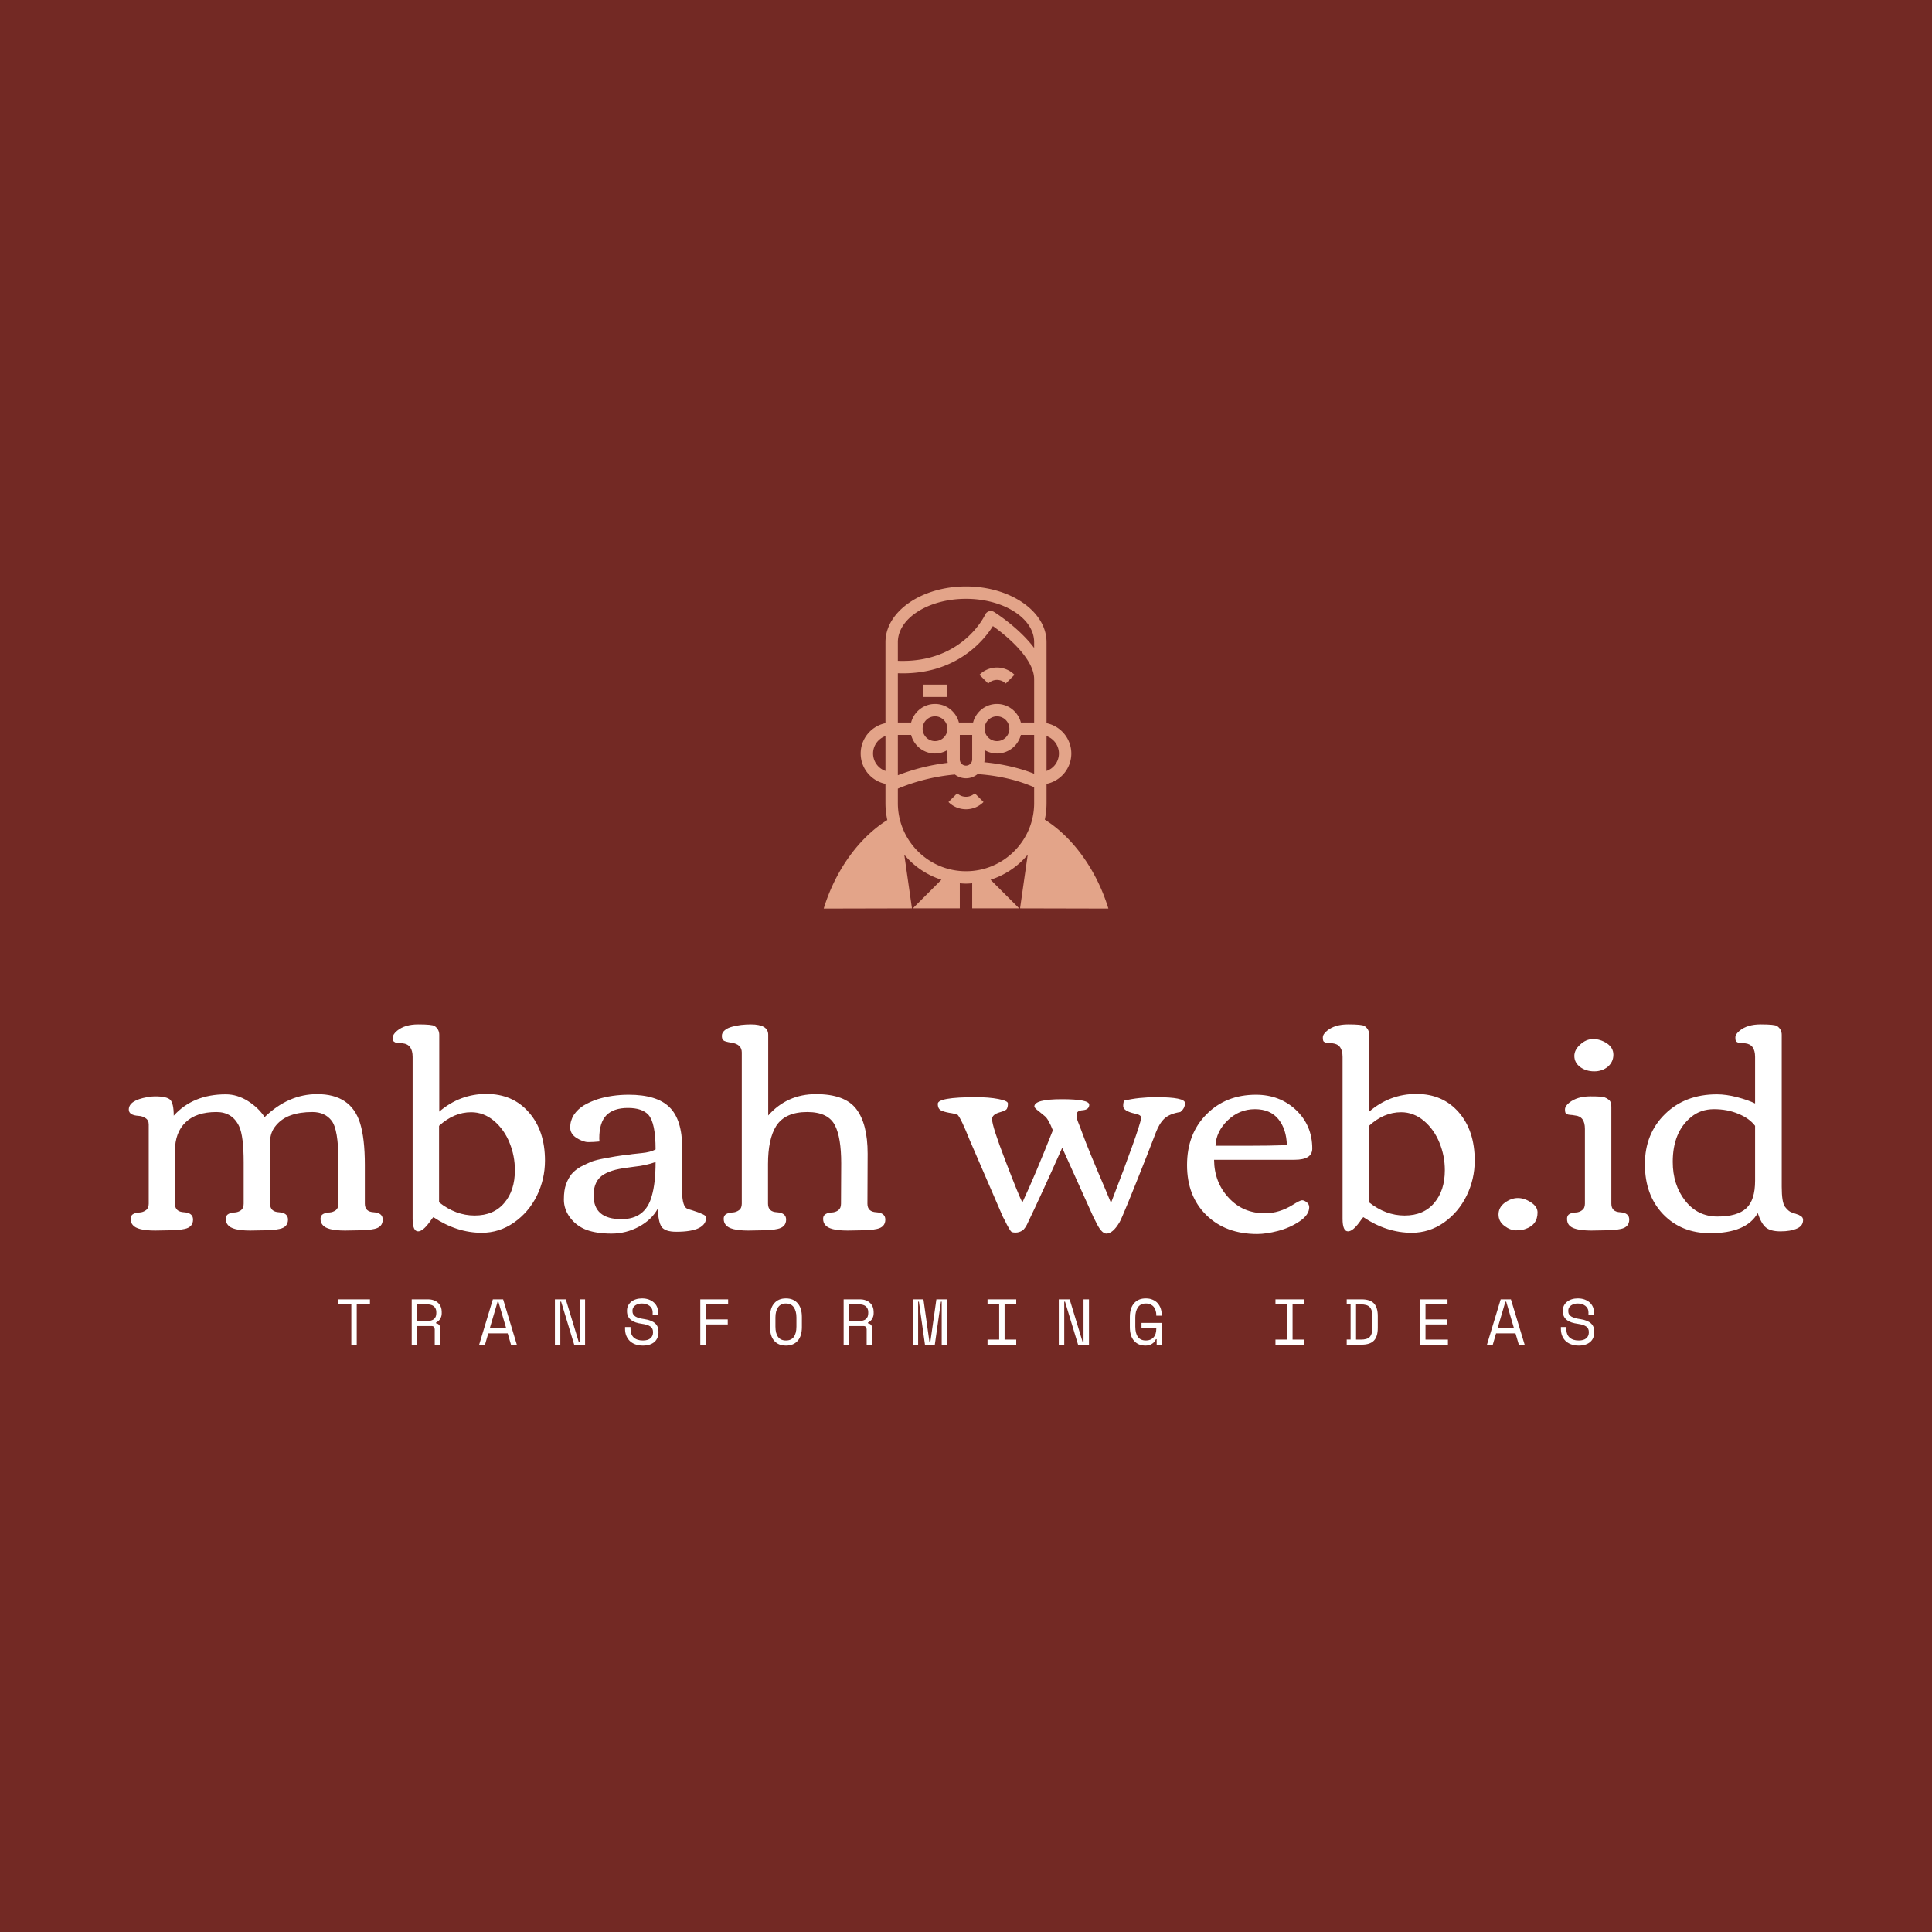 <svg data-v-fde0c5aa="" xmlns="http://www.w3.org/2000/svg" viewBox="0 0 300 300" class="iconAboveSlogan"><!----><defs data-v-fde0c5aa=""><!----></defs><rect data-v-fde0c5aa="" fill="#732924" x="0" y="0" width="300px" height="300px" class="logo-background-square"></rect><defs data-v-fde0c5aa=""><!----></defs><g data-v-fde0c5aa="" id="c88c07fb-7fa4-40ee-8230-7d63db02be1a" fill="#ffffff" transform="matrix(3.157,0,0,3.157,18.485,130.054)"><path d="M2.37 19.32L2.37 19.32L1.78 19.33L1.78 19.33Q0.88 19.33 0.67 19.05L0.67 19.05L0.67 19.05Q0.57 18.93 0.57 18.75L0.57 18.75L0.57 18.75Q0.57 18.58 0.71 18.51L0.71 18.51L0.71 18.51Q0.85 18.44 1.02 18.44L1.02 18.44L1.02 18.44Q1.18 18.43 1.32 18.33L1.32 18.33L1.32 18.33Q1.46 18.23 1.46 18.01L1.46 18.01L1.46 14.11L1.46 14.11Q1.46 13.90 1.30 13.80L1.30 13.80L1.30 13.80Q1.15 13.70 0.97 13.69L0.97 13.69L0.97 13.69Q0.48 13.66 0.48 13.38L0.48 13.38L0.48 13.38Q0.48 12.93 1.38 12.77L1.38 12.77L1.38 12.77Q1.59 12.73 1.76 12.73L1.76 12.73L1.76 12.73Q2.35 12.73 2.52 12.90L2.52 12.90L2.52 12.90Q2.69 13.08 2.69 13.68L2.69 13.68L2.69 13.68Q3.64 12.63 5.25 12.63L5.25 12.63L5.25 12.63Q5.81 12.63 6.34 12.96L6.34 12.96L6.34 12.96Q6.87 13.30 7.16 13.75L7.16 13.75L7.16 13.75Q8.33 12.62 9.75 12.62L9.75 12.62L9.75 12.62Q11.40 12.62 11.85 14.03L11.85 14.03L11.85 14.03Q12.09 14.79 12.09 16.10L12.09 16.10L12.09 18.01L12.09 18.01Q12.09 18.41 12.53 18.43L12.53 18.43L12.53 18.43Q12.97 18.46 12.97 18.79L12.97 18.79L12.97 18.79Q12.97 19.16 12.56 19.25L12.56 19.25L12.56 19.25Q12.25 19.32 11.70 19.32L11.70 19.32L11.12 19.33L11.12 19.33Q10.22 19.33 10.01 19.05L10.01 19.05L10.01 19.05Q9.91 18.93 9.91 18.75L9.91 18.75L9.91 18.75Q9.91 18.58 10.05 18.51L10.05 18.51L10.05 18.51Q10.19 18.44 10.35 18.44L10.35 18.44L10.35 18.44Q10.52 18.43 10.66 18.33L10.66 18.33L10.66 18.33Q10.79 18.23 10.79 18.01L10.79 18.01L10.79 15.91L10.79 15.91Q10.79 14.35 10.45 13.92L10.45 13.92L10.45 13.92Q10.12 13.50 9.51 13.50L9.51 13.50L9.51 13.50Q8.90 13.50 8.45 13.66L8.45 13.66L8.45 13.66Q8.00 13.82 7.72 14.16L7.72 14.16L7.72 14.16Q7.43 14.50 7.43 14.96L7.43 14.96L7.43 18.01L7.43 18.01Q7.43 18.41 7.87 18.43L7.87 18.43L7.87 18.43Q8.31 18.46 8.31 18.79L8.31 18.79L8.31 18.79Q8.31 19.16 7.90 19.25L7.90 19.25L7.90 19.25Q7.59 19.32 7.04 19.32L7.04 19.32L6.45 19.33L6.45 19.33Q5.56 19.33 5.35 19.05L5.35 19.05L5.35 19.05Q5.25 18.93 5.25 18.75L5.25 18.75L5.25 18.75Q5.25 18.58 5.39 18.51L5.39 18.51L5.39 18.51Q5.52 18.44 5.69 18.44L5.69 18.44L5.69 18.44Q5.86 18.43 6.00 18.33L6.00 18.33L6.00 18.33Q6.13 18.23 6.13 18.01L6.13 18.01L6.13 15.98L6.13 15.98Q6.13 14.69 5.91 14.21L5.91 14.21L5.91 14.21Q5.58 13.50 4.79 13.50L4.79 13.50L4.79 13.50Q3.80 13.50 3.28 14L3.28 14L3.28 14Q2.75 14.50 2.75 15.42L2.75 15.42L2.75 18.01L2.75 18.01Q2.75 18.41 3.20 18.43L3.20 18.43L3.20 18.43Q3.64 18.46 3.64 18.79L3.64 18.79L3.64 18.79Q3.64 19.16 3.23 19.25L3.23 19.25L3.23 19.25Q2.91 19.32 2.37 19.32ZM19.47 16.36L19.47 16.36L19.47 16.36Q19.47 15.66 19.21 15.02L19.21 15.02L19.21 15.02Q18.95 14.37 18.45 13.94L18.45 13.94L18.45 13.94Q17.94 13.51 17.32 13.51L17.32 13.51L17.32 13.51Q16.47 13.51 15.74 14.18L15.74 14.18L15.74 17.94L15.74 17.94Q16.56 18.59 17.49 18.59L17.49 18.59L17.49 18.59Q18.43 18.59 18.95 17.97L18.95 17.97L18.95 17.97Q19.47 17.36 19.47 16.36ZM14.71 19.37L14.71 19.37L14.71 19.37Q14.44 19.37 14.44 18.75L14.44 18.75L14.44 10.79L14.44 10.79Q14.44 10.17 13.95 10.12L13.95 10.12L13.95 10.12Q13.90 10.12 13.83 10.11L13.83 10.11L13.83 10.11Q13.75 10.10 13.72 10.10L13.72 10.10L13.72 10.10Q13.69 10.10 13.63 10.09L13.63 10.09L13.63 10.09Q13.58 10.08 13.56 10.06L13.56 10.06L13.56 10.06Q13.54 10.05 13.51 10.03L13.51 10.03L13.51 10.03Q13.47 9.99 13.47 9.83L13.47 9.83L13.47 9.83Q13.47 9.67 13.68 9.50L13.68 9.50L13.68 9.50Q14.06 9.19 14.71 9.19L14.71 9.19L14.71 9.19Q15.40 9.19 15.52 9.27L15.52 9.27L15.52 9.27Q15.75 9.43 15.75 9.70L15.75 9.70L15.75 13.48L15.75 13.48Q16.77 12.61 18.07 12.61L18.07 12.61L18.07 12.61Q19.37 12.61 20.16 13.52L20.16 13.52L20.16 13.52Q20.95 14.42 20.95 15.89L20.95 15.89L20.95 15.89Q20.95 16.80 20.55 17.62L20.55 17.62L20.55 17.62Q20.15 18.43 19.42 18.94L19.42 18.94L19.42 18.94Q18.70 19.44 17.84 19.44L17.84 19.44L17.84 19.44Q16.61 19.44 15.46 18.67L15.46 18.67L15.46 18.67Q15.44 18.68 15.27 18.92L15.27 18.92L15.27 18.92Q14.94 19.37 14.71 19.37ZM23.08 14.98L23.08 14.98L23.08 14.98Q22.83 14.98 22.51 14.78L22.51 14.78L22.51 14.78Q22.19 14.58 22.19 14.26L22.19 14.26L22.19 14.26Q22.19 13.93 22.37 13.64L22.37 13.64L22.37 13.64Q22.56 13.36 22.85 13.18L22.85 13.18L22.85 13.18Q23.15 13.00 23.54 12.87L23.54 12.87L23.54 12.87Q24.25 12.65 25.07 12.65L25.07 12.65L25.07 12.65Q26.45 12.65 27.07 13.26L27.07 13.26L27.07 13.26Q27.70 13.87 27.70 15.28L27.70 15.28L27.69 17.29L27.69 17.29Q27.69 18.03 27.88 18.21L27.88 18.21L27.88 18.21Q27.92 18.26 28.18 18.33L28.18 18.33L28.18 18.33Q28.88 18.55 28.88 18.67L28.88 18.67L28.88 18.67Q28.88 19.39 27.41 19.39L27.41 19.39L27.41 19.39Q26.85 19.39 26.68 19.14L26.68 19.14L26.68 19.14Q26.52 18.89 26.50 18.25L26.50 18.25L26.50 18.25Q26.20 18.80 25.57 19.14L25.57 19.14L25.57 19.14Q24.94 19.48 24.22 19.48L24.22 19.48L24.22 19.48Q23.50 19.48 23.00 19.30L23.00 19.30L23.00 19.30Q22.50 19.11 22.19 18.70L22.19 18.70L22.19 18.70Q21.88 18.29 21.88 17.81L21.88 17.81L21.88 17.81Q21.88 17.33 21.99 17.04L21.99 17.04L21.99 17.04Q22.10 16.75 22.26 16.55L22.26 16.55L22.26 16.55Q22.43 16.35 22.71 16.19L22.71 16.19L22.71 16.19Q23.00 16.04 23.24 15.94L23.24 15.94L23.24 15.94Q23.49 15.85 23.88 15.78L23.88 15.78L23.88 15.78Q24.45 15.67 24.84 15.62L24.84 15.62L24.84 15.62Q25.23 15.58 25.25 15.57L25.25 15.57L25.25 15.57Q25.29 15.57 25.71 15.52L25.71 15.52L25.71 15.52Q26.14 15.48 26.39 15.34L26.39 15.34L26.39 15.34Q26.39 14.04 26.04 13.64L26.04 13.64L26.04 13.64Q25.73 13.30 25.03 13.30L25.03 13.30L25.03 13.30Q24.32 13.30 23.97 13.66L23.97 13.66L23.97 13.66Q23.62 14.02 23.62 14.80L23.62 14.80L23.63 14.95L23.63 14.95Q23.34 14.98 23.08 14.98ZM26.39 15.96L26.39 15.96L26.39 15.96Q25.92 16.13 25.34 16.19L25.34 16.19L25.34 16.19Q24.75 16.26 24.42 16.34L24.42 16.34L24.42 16.34Q24.08 16.43 23.86 16.56L23.86 16.56L23.86 16.56Q23.34 16.86 23.34 17.60L23.34 17.60L23.34 17.60Q23.34 18.77 24.71 18.77L24.71 18.77L24.71 18.77Q25.89 18.77 26.20 17.64L26.20 17.64L26.20 17.64Q26.39 17.00 26.39 15.96ZM36.42 19.32L36.42 19.32L35.83 19.33L35.83 19.33Q34.94 19.33 34.73 19.05L34.73 19.05L34.73 19.05Q34.63 18.93 34.63 18.75L34.63 18.75L34.63 18.75Q34.63 18.58 34.77 18.51L34.77 18.51L34.77 18.51Q34.90 18.44 35.07 18.44L35.07 18.44L35.07 18.44Q35.24 18.43 35.38 18.33L35.38 18.33L35.38 18.33Q35.51 18.23 35.51 18.01L35.51 18.01L35.52 16.02L35.52 16.02Q35.52 14.77 35.22 14.17L35.22 14.17L35.22 14.17Q34.89 13.50 33.85 13.50L33.85 13.50L33.85 13.50Q32.76 13.50 32.32 14.19L32.32 14.19L32.32 14.19Q31.92 14.83 31.92 16.06L31.92 16.06L31.92 18.01L31.92 18.01Q31.92 18.41 32.36 18.43L32.36 18.43L32.36 18.43Q32.81 18.46 32.81 18.79L32.81 18.79L32.81 18.79Q32.81 19.16 32.39 19.25L32.39 19.25L32.39 19.25Q32.09 19.32 31.53 19.32L31.53 19.32L30.95 19.33L30.95 19.33Q30.05 19.33 29.84 19.05L29.84 19.05L29.84 19.05Q29.74 18.93 29.74 18.75L29.74 18.75L29.74 18.75Q29.74 18.58 29.88 18.51L29.88 18.51L29.88 18.51Q30.02 18.44 30.18 18.44L30.18 18.44L30.18 18.44Q30.35 18.43 30.49 18.33L30.49 18.33L30.49 18.33Q30.63 18.23 30.63 18.01L30.63 18.01L30.63 10.57L30.63 10.57Q30.63 10.17 30.13 10.09L30.13 10.09L30.13 10.09Q29.79 10.04 29.72 9.97L29.72 9.97L29.72 9.97Q29.65 9.91 29.65 9.75L29.65 9.75L29.65 9.75Q29.65 9.60 29.79 9.48L29.79 9.48L29.79 9.48Q29.93 9.36 30.17 9.30L30.17 9.30L30.17 9.30Q30.58 9.19 31.08 9.19L31.08 9.19L31.08 9.19Q31.93 9.19 31.93 9.70L31.93 9.70L31.93 13.67L31.93 13.67Q32.86 12.62 34.28 12.62L34.28 12.62L34.28 12.62Q35.70 12.62 36.26 13.35L36.26 13.35L36.26 13.35Q36.82 14.08 36.82 15.55L36.82 15.55L36.81 18.01L36.81 18.01Q36.81 18.41 37.25 18.43L37.25 18.43L37.25 18.43Q37.69 18.46 37.69 18.79L37.69 18.79L37.69 18.79Q37.69 19.16 37.28 19.25L37.28 19.25L37.28 19.25Q36.97 19.32 36.42 19.32ZM48.52 17.32L48.79 17.97L48.79 17.97Q50.15 14.44 50.28 13.79L50.28 13.79L50.28 13.79Q50.28 13.64 49.97 13.58L49.97 13.58L49.97 13.58Q49.39 13.45 49.39 13.21L49.39 13.21L49.39 13.21Q49.39 13.02 49.44 12.94L49.44 12.94L49.44 12.94Q50.15 12.77 51.02 12.77L51.02 12.77L51.02 12.77Q52.43 12.77 52.43 13.06L52.43 13.06L52.43 13.06Q52.43 13.32 52.20 13.50L52.20 13.50L52.20 13.50Q51.69 13.58 51.43 13.81L51.43 13.81L51.43 13.81Q51.17 14.05 51.00 14.50L51.00 14.50L50.57 15.61L50.57 15.61Q49.35 18.70 49.21 18.92L49.21 18.92L49.21 18.92Q48.88 19.48 48.56 19.48L48.56 19.48L48.56 19.48Q48.31 19.48 48.02 18.85L48.02 18.85L48.02 18.85Q47.96 18.74 47.95 18.72L47.95 18.72L46.39 15.26L46.39 15.26Q45.31 17.68 44.73 18.88L44.73 18.88L44.73 18.88Q44.58 19.23 44.43 19.33L44.43 19.33L44.43 19.33Q44.27 19.43 44.10 19.43L44.10 19.43L44.10 19.43Q43.93 19.43 43.88 19.38L43.88 19.38L43.88 19.38Q43.83 19.33 43.77 19.22L43.77 19.22L43.77 19.22Q43.71 19.11 43.67 19.04L43.67 19.04L43.67 19.04Q43.63 18.96 43.56 18.82L43.56 18.82L43.56 18.82Q43.49 18.68 43.47 18.65L43.47 18.65L41.84 14.88L41.84 14.88Q41.41 13.80 41.24 13.63L41.24 13.63L41.24 13.64L41.24 13.64Q41.12 13.58 40.84 13.54L40.84 13.54L40.84 13.54Q40.56 13.49 40.41 13.41L40.41 13.41L40.41 13.41Q40.27 13.32 40.27 13.10L40.27 13.10L40.27 13.10Q40.27 12.77 42.14 12.77L42.14 12.77L42.14 12.77Q42.79 12.77 43.25 12.86L43.25 12.86L43.25 12.86Q43.72 12.95 43.72 13.08L43.72 13.08L43.72 13.08Q43.72 13.30 43.64 13.38L43.64 13.38L43.64 13.38Q43.55 13.45 43.33 13.51L43.33 13.51L43.33 13.51Q42.94 13.62 42.94 13.85L42.94 13.85L42.94 13.85Q42.94 14.19 43.59 15.88L43.59 15.88L43.59 15.88Q44.24 17.58 44.43 17.95L44.43 17.95L44.43 17.95Q45.05 16.63 45.93 14.40L45.93 14.40L45.93 14.40Q45.71 13.84 45.53 13.70L45.53 13.70L45.25 13.47L45.25 13.47Q45.02 13.30 45.02 13.23L45.02 13.23L45.02 13.23Q45.02 12.87 46.37 12.87L46.37 12.87L46.37 12.87Q47.72 12.87 47.72 13.14L47.72 13.14L47.72 13.14Q47.72 13.38 47.41 13.41L47.41 13.41L47.41 13.41Q47.10 13.43 47.10 13.62L47.10 13.62L47.10 13.62Q47.10 13.80 47.15 13.94L47.15 13.94L47.15 13.94Q47.20 14.08 47.26 14.22L47.26 14.22L47.26 14.22Q47.31 14.35 47.41 14.62L47.41 14.62L47.41 14.62Q47.66 15.31 48.52 17.32L48.52 17.32ZM53.48 18.57L53.48 18.57L53.48 18.57Q52.53 17.64 52.53 16.11L52.53 16.11L52.53 16.11Q52.53 14.57 53.49 13.61L53.49 13.61L53.49 13.61Q54.44 12.65 55.92 12.65L55.92 12.65L55.92 12.65Q57.09 12.65 57.89 13.40L57.89 13.40L57.89 13.40Q58.69 14.16 58.69 15.30L58.69 15.30L58.69 15.30Q58.69 15.85 57.82 15.85L57.82 15.85L53.86 15.85L53.86 15.85Q53.87 16.96 54.58 17.72L54.58 17.72L54.58 17.72Q55.28 18.48 56.36 18.48L56.36 18.48L56.36 18.48Q57.07 18.48 57.74 18.06L57.74 18.06L57.74 18.06Q58.09 17.84 58.19 17.84L58.19 17.84L58.19 17.84Q58.29 17.84 58.42 17.94L58.42 17.94L58.42 17.94Q58.54 18.04 58.54 18.18L58.54 18.18L58.54 18.18Q58.54 18.56 58.06 18.88L58.06 18.88L58.06 18.88Q57.58 19.20 57.00 19.35L57.00 19.35L57.00 19.35Q56.42 19.50 55.98 19.50L55.98 19.50L55.98 19.50Q54.43 19.50 53.48 18.57ZM57.44 15.13L57.44 15.13L57.44 15.13Q57.42 14.35 57.03 13.86L57.03 13.86L57.03 13.86Q56.63 13.36 55.87 13.36L55.87 13.36L55.87 13.36Q55.10 13.36 54.53 13.91L54.53 13.91L54.53 13.91Q53.96 14.46 53.93 15.16L53.93 15.16L55.53 15.16L55.53 15.16Q56.59 15.16 57.44 15.13ZM65.21 16.36L65.21 16.36L65.21 16.36Q65.21 15.66 64.95 15.02L64.95 15.02L64.95 15.02Q64.69 14.37 64.19 13.94L64.19 13.94L64.19 13.94Q63.68 13.51 63.06 13.51L63.06 13.51L63.06 13.51Q62.21 13.51 61.48 14.18L61.48 14.18L61.48 17.94L61.48 17.94Q62.30 18.59 63.23 18.59L63.23 18.59L63.23 18.59Q64.17 18.59 64.69 17.97L64.69 17.97L64.69 17.97Q65.21 17.36 65.21 16.36ZM60.45 19.37L60.45 19.37L60.45 19.37Q60.18 19.37 60.18 18.75L60.18 18.75L60.18 10.79L60.18 10.79Q60.18 10.17 59.69 10.12L59.69 10.12L59.69 10.12Q59.64 10.12 59.57 10.11L59.57 10.11L59.57 10.11Q59.49 10.10 59.46 10.10L59.46 10.10L59.46 10.10Q59.42 10.10 59.37 10.09L59.37 10.09L59.37 10.09Q59.32 10.08 59.30 10.06L59.30 10.06L59.30 10.06Q59.27 10.05 59.25 10.03L59.25 10.03L59.25 10.03Q59.21 9.99 59.21 9.83L59.21 9.83L59.21 9.83Q59.21 9.67 59.42 9.50L59.42 9.50L59.42 9.50Q59.80 9.19 60.45 9.19L60.45 9.19L60.45 9.19Q61.14 9.19 61.26 9.27L61.26 9.27L61.26 9.27Q61.49 9.43 61.49 9.70L61.49 9.70L61.49 13.48L61.49 13.48Q62.51 12.61 63.81 12.61L63.81 12.61L63.81 12.61Q65.11 12.61 65.90 13.52L65.90 13.52L65.90 13.52Q66.68 14.42 66.68 15.89L66.68 15.89L66.68 15.89Q66.68 16.80 66.28 17.62L66.28 17.62L66.28 17.62Q65.88 18.43 65.16 18.94L65.16 18.94L65.16 18.94Q64.44 19.44 63.58 19.44L63.58 19.44L63.58 19.44Q62.35 19.44 61.20 18.67L61.20 18.67L61.20 18.67Q61.18 18.68 61.01 18.92L61.01 18.92L61.01 18.92Q60.68 19.37 60.45 19.37ZM68.71 19.32L68.71 19.32L68.71 19.32Q68.43 19.32 68.14 19.10L68.14 19.10L68.14 19.10Q67.85 18.88 67.85 18.54L67.85 18.54L67.85 18.54Q67.85 18.19 68.16 17.96L68.16 17.96L68.16 17.96Q68.48 17.73 68.80 17.73L68.80 17.73L68.80 17.73Q69.12 17.73 69.44 17.94L69.44 17.94L69.44 17.94Q69.77 18.15 69.77 18.44L69.77 18.44L69.77 18.44Q69.77 19.06 69.15 19.26L69.15 19.26L69.15 19.26Q68.99 19.32 68.71 19.32ZM71.58 10.74L71.58 10.74L71.58 10.74Q71.58 10.44 71.87 10.18L71.87 10.18L71.87 10.18Q72.16 9.91 72.51 9.91L72.51 9.91L72.51 9.91Q72.85 9.91 73.18 10.12L73.18 10.12L73.18 10.12Q73.50 10.34 73.50 10.68L73.50 10.68L73.50 10.68Q73.50 11.03 73.23 11.27L73.23 11.27L73.23 11.27Q72.95 11.50 72.56 11.50L72.56 11.50L72.56 11.50Q72.16 11.50 71.87 11.29L71.87 11.29L71.87 11.29Q71.58 11.07 71.58 10.74ZM73.01 19.32L73.01 19.32L72.42 19.33L72.42 19.33Q71.52 19.33 71.31 19.05L71.31 19.05L71.31 19.05Q71.22 18.93 71.22 18.75L71.22 18.75L71.22 18.75Q71.22 18.58 71.35 18.51L71.35 18.51L71.35 18.51Q71.49 18.44 71.66 18.44L71.66 18.44L71.66 18.44Q71.83 18.43 71.96 18.33L71.96 18.33L71.96 18.33Q72.10 18.23 72.10 18.01L72.10 18.01L72.10 14.33L72.10 14.33Q72.10 13.71 71.61 13.67L71.61 13.67L71.61 13.67Q71.57 13.66 71.49 13.65L71.49 13.65L71.49 13.65Q71.42 13.64 71.38 13.64L71.38 13.64L71.38 13.64Q71.35 13.64 71.30 13.63L71.30 13.63L71.30 13.63Q71.24 13.62 71.22 13.60L71.22 13.60L71.22 13.60Q71.20 13.59 71.17 13.57L71.17 13.57L71.17 13.57Q71.12 13.54 71.12 13.37L71.12 13.37L71.12 13.37Q71.12 13.21 71.33 13.04L71.33 13.04L71.33 13.04Q71.72 12.73 72.37 12.73L72.37 12.73L72.37 12.73Q72.97 12.73 73.07 12.78L73.07 12.78L73.07 12.78Q73.18 12.82 73.25 12.88L73.25 12.88L73.25 12.88Q73.40 12.97 73.40 13.24L73.40 13.24L73.40 18.01L73.40 18.01Q73.40 18.41 73.84 18.43L73.84 18.43L73.84 18.43Q74.28 18.46 74.28 18.79L74.28 18.79L74.28 18.79Q74.28 19.16 73.87 19.25L73.87 19.25L73.87 19.25Q73.55 19.32 73.01 19.32ZM80.47 14.18L80.47 14.18Q80.19 13.81 79.65 13.59L79.65 13.59L79.65 13.59Q79.11 13.36 78.45 13.36L78.45 13.36L78.45 13.36Q77.79 13.36 77.32 13.75L77.32 13.75L77.32 13.75Q76.42 14.49 76.42 15.95L76.42 15.95L76.42 15.95Q76.42 17.08 77.03 17.86L77.03 17.86L77.03 17.86Q77.64 18.64 78.62 18.64L78.62 18.64L78.62 18.64Q79.60 18.64 80.04 18.23L80.04 18.23L80.04 18.23Q80.47 17.83 80.47 16.88L80.47 16.88L80.47 14.18ZM78.59 12.63L78.59 12.63L78.59 12.63Q79.04 12.63 79.59 12.77L79.59 12.77L79.59 12.77Q80.15 12.92 80.47 13.08L80.47 13.08L80.47 10.79L80.47 10.79Q80.47 10.17 79.98 10.12L79.98 10.12L79.98 10.12Q79.93 10.12 79.86 10.11L79.86 10.11L79.86 10.11Q79.78 10.10 79.75 10.10L79.75 10.10L79.75 10.10Q79.71 10.10 79.66 10.09L79.66 10.09L79.66 10.09Q79.61 10.08 79.59 10.06L79.59 10.06L79.59 10.06Q79.56 10.05 79.54 10.03L79.54 10.03L79.54 10.03Q79.50 9.99 79.50 9.83L79.50 9.83L79.50 9.83Q79.50 9.67 79.71 9.50L79.71 9.50L79.71 9.50Q80.09 9.19 80.74 9.19L80.74 9.19L80.74 9.19Q81.43 9.19 81.55 9.27L81.55 9.27L81.55 9.27Q81.78 9.43 81.78 9.70L81.78 9.70L81.78 17.18L81.78 17.18Q81.78 17.94 81.94 18.16L81.94 18.16L81.94 18.16Q82.11 18.38 82.25 18.43L82.25 18.43L82.25 18.43Q82.38 18.48 82.48 18.51L82.48 18.51L82.48 18.51Q82.58 18.55 82.62 18.56L82.62 18.56L82.62 18.56Q82.66 18.58 82.72 18.62L82.72 18.62L82.72 18.62Q82.83 18.68 82.83 18.81L82.83 18.81L82.83 18.81Q82.83 19.10 82.53 19.23L82.53 19.23L82.53 19.23Q82.22 19.37 81.72 19.37L81.72 19.37L81.72 19.37Q81.22 19.37 80.99 19.17L80.99 19.17L80.99 19.17Q80.77 18.98 80.60 18.47L80.60 18.47L80.60 18.47Q80.04 19.46 78.26 19.46L78.26 19.46L78.26 19.46Q76.84 19.46 75.94 18.52L75.94 18.52L75.94 18.52Q75.05 17.58 75.05 16.07L75.05 16.07L75.05 16.07Q75.05 14.57 76.04 13.60L76.04 13.60L76.04 13.60Q77.03 12.63 78.59 12.63Z"></path></g><defs data-v-fde0c5aa=""><!----></defs><g data-v-fde0c5aa="" id="2f564118-8412-4426-9a5e-11719985f3aa" stroke="none" fill="#E3A489" transform="matrix(0.962,0,0,0.962,119.216,83.363)"><path d="M30.586 41.386L29.172 42.8c.755.756 1.76 1.172 2.828 1.172s2.073-.416 2.828-1.172l-1.414-1.414c-.756.756-2.072.756-2.828 0zM34.172 22.264l1.414 1.414a2.003 2.003 0 0 1 2.828 0l1.414-1.414a4.001 4.001 0 0 0-5.656 0zM25.062 23.847h3.896v2h-3.896z"></path><path d="M54.984 60c-1.858-6.084-5.635-11.449-10.264-14.353.182-.864.28-1.759.28-2.677v-3.099c2.279-.464 4-2.484 4-4.898s-1.721-4.435-4-4.898v-7.104V17.001c0-4.963-5.832-9-13-9s-13 4.037-13 9v13.071c-2.279.464-4 2.484-4 4.898s1.721 4.435 4 4.898v3.102c0 .941.106 1.858.297 2.743-4.642 2.888-8.414 8.23-10.266 14.287l14.245-.033-1.237-8.658a13.043 13.043 0 0 0 5.996 4.039l-4.619 4.619H31V55.92c.331.025.663.051 1 .051.337 0 .668-.025 1-.051v4.047h7.584l-4.619-4.619a13.046 13.046 0 0 0 5.997-4.039l-1.237 8.658L54.984 60zM21 31.971h2.142c.447 1.721 2 3 3.858 3a3.95 3.95 0 0 0 2-.557v1.557c0 .173.023.339.051.504A33.101 33.101 0 0 0 21 38.48v-6.509zm19.858-2c-.447-1.721-2-3-3.858-3s-3.411 1.279-3.858 3h-2.284c-.447-1.721-2-3-3.858-3s-3.411 1.279-3.858 3H21v-7.956c9.311.338 13.855-5.252 15.341-7.615 2.434 1.714 6.654 5.352 6.659 8.565v7.006h-2.142zm-1.858 1c0 1.103-.897 2-2 2s-2-.897-2-2 .897-2 2-2 2 .897 2 2zm-12 2c-1.103 0-2-.897-2-2s.897-2 2-2 2 .897 2 2-.897 2-2 2zm4-1h2v4a1.001 1.001 0 0 1-2 0v-4zm4 4v-1.557a3.95 3.95 0 0 0 2 .557c1.858 0 3.411-1.279 3.858-3H43v6.268c-3.005-1.193-6.03-1.669-8.042-1.856.019-.137.042-.272.042-.412zm12-.998a2.993 2.993 0 0 1-2 2.815v-5.631c1.162.414 2 1.514 2 2.816zM32 10.001c6.065 0 11 3.141 11 7v.93c-2.43-3.248-6.235-5.661-6.47-5.808a1 1 0 0 0-1.443.442c-.037.081-3.639 7.846-14.087 7.442v-3.006c0-3.859 4.935-7 11-7zm-15 24.97c0-1.302.838-2.401 2-2.815v5.631a2.997 2.997 0 0 1-2-2.816zm15 19c-6.066 0-11-4.935-11-11v-2.326c1.286-.557 4.743-1.888 9.208-2.281a2.972 2.972 0 0 0 1.791.607c.744 0 1.417-.282 1.941-.731l-.004.067c1.936.124 5.601.576 9.064 2.113v2.551c0 6.065-4.934 11-11 11z"></path></g><defs data-v-fde0c5aa=""><!----></defs><g data-v-fde0c5aa="" id="58ef92aa-c767-4d0f-aac2-4dc198182163" fill="#ffffff" transform="matrix(0.718,0,0,0.718,51.897,197.544)"><path d="M0.84 6.97L0.84 5.88L7.73 5.88L7.73 6.97L4.87 6.97L4.87 15.68L3.70 15.68L3.70 6.97L0.84 6.97ZM22.92 12.15L22.92 15.68L21.74 15.68L21.74 12.40L21.74 12.40Q21.74 12.04 21.57 11.84L21.57 11.84L21.57 11.84Q21.41 11.65 20.99 11.65L20.99 11.65L17.93 11.65L17.93 15.68L16.76 15.68L16.76 5.88L20.26 5.88L20.26 5.88Q21.01 5.88 21.57 6.10L21.57 6.10L21.57 6.10Q22.13 6.31 22.50 6.68L22.50 6.68L22.50 6.68Q22.88 7.04 23.06 7.53L23.06 7.53L23.06 7.53Q23.25 8.01 23.25 8.54L23.25 8.54L23.25 8.96L23.25 8.96Q23.25 9.51 22.95 10.05L22.95 10.05L22.95 10.05Q22.65 10.60 22.02 10.89L22.02 10.89L22.02 11.06L22.02 11.06Q22.44 11.13 22.68 11.40L22.68 11.40L22.68 11.40Q22.92 11.66 22.92 12.15L22.92 12.15ZM17.93 6.97L17.93 10.56L20.12 10.56L20.12 10.56Q21.11 10.56 21.59 10.13L21.59 10.13L21.59 10.13Q22.08 9.70 22.08 8.88L22.08 8.88L22.08 8.62L22.08 8.62Q22.08 7.88 21.59 7.43L21.59 7.43L21.59 7.43Q21.11 6.97 20.12 6.97L20.12 6.97L17.93 6.97ZM38.23 15.68L37.52 13.24L33.32 13.24L32.61 15.68L31.35 15.68L34.31 5.88L36.53 5.88L39.49 15.68L38.23 15.68ZM35.50 6.38L35.34 6.38L33.64 12.15L37.20 12.15L35.50 6.38ZM50.08 5.88L52.91 15.18L53.07 15.18L53.07 5.88L54.25 5.88L54.25 15.68L51.90 15.68L49.07 6.38L48.90 6.38L48.90 15.68L47.73 15.68L47.73 5.88L50.08 5.88ZM68.87 9.21L68.87 8.71L68.87 8.71Q68.87 8.23 68.68 7.87L68.68 7.87L68.68 7.87Q68.49 7.50 68.17 7.27L68.17 7.27L68.17 7.27Q67.84 7.03 67.42 6.90L67.42 6.90L67.42 6.90Q67.00 6.78 66.54 6.78L66.54 6.78L66.54 6.78Q66.14 6.78 65.77 6.88L65.77 6.88L65.77 6.88Q65.41 6.99 65.12 7.18L65.12 7.18L65.12 7.18Q64.83 7.38 64.67 7.66L64.67 7.66L64.67 7.66Q64.50 7.95 64.50 8.33L64.50 8.33L64.50 8.41L64.50 8.41Q64.50 8.82 64.67 9.11L64.67 9.11L64.67 9.11Q64.83 9.39 65.16 9.60L65.16 9.60L65.16 9.60Q65.49 9.80 65.98 9.93L65.98 9.93L65.98 9.93Q66.47 10.07 67.13 10.16L67.13 10.16L67.13 10.16Q68.67 10.40 69.40 11.07L69.40 11.07L69.40 11.07Q70.13 11.73 70.13 12.85L70.13 12.85L70.13 13.02L70.13 13.02Q70.13 13.65 69.91 14.17L69.91 14.17L69.91 14.17Q69.69 14.70 69.27 15.08L69.27 15.08L69.27 15.08Q68.84 15.46 68.21 15.67L68.21 15.67L68.21 15.67Q67.58 15.88 66.75 15.88L66.75 15.88L66.75 15.88Q65.81 15.88 65.09 15.60L65.09 15.60L65.09 15.60Q64.37 15.33 63.89 14.85L63.89 14.85L63.89 14.85Q63.41 14.36 63.15 13.71L63.15 13.71L63.15 13.71Q62.90 13.06 62.90 12.29L62.90 12.29L62.90 11.87L64.08 11.87L64.08 12.21L64.08 12.21Q64.08 13.50 64.78 14.14L64.78 14.14L64.78 14.14Q65.49 14.78 66.75 14.78L66.75 14.78L66.75 14.78Q67.84 14.78 68.40 14.30L68.40 14.30L68.40 14.30Q68.95 13.82 68.95 13.02L68.95 13.02L68.95 12.94L68.95 12.94Q68.95 12.17 68.38 11.76L68.38 11.76L68.38 11.76Q67.82 11.35 66.54 11.17L66.54 11.17L66.54 11.17Q65.80 11.07 65.20 10.87L65.20 10.87L65.20 10.87Q64.61 10.67 64.19 10.34L64.19 10.34L64.19 10.34Q63.77 10.01 63.55 9.55L63.55 9.55L63.55 9.55Q63.32 9.09 63.32 8.46L63.32 8.46L63.32 8.29L63.32 8.29Q63.32 7.71 63.56 7.24L63.56 7.24L63.56 7.24Q63.80 6.76 64.22 6.41L64.22 6.41L64.22 6.41Q64.65 6.06 65.25 5.87L65.25 5.87L65.25 5.87Q65.84 5.68 66.56 5.68L66.56 5.68L66.56 5.68Q67.38 5.68 68.03 5.92L68.03 5.92L68.03 5.92Q68.68 6.16 69.13 6.56L69.13 6.56L69.13 6.56Q69.58 6.96 69.81 7.50L69.81 7.50L69.81 7.50Q70.04 8.04 70.04 8.62L70.04 8.62L70.04 9.21L68.87 9.21ZM79.17 15.68L79.17 5.88L85.19 5.88L85.19 6.97L80.35 6.97L80.35 10.22L85.11 10.22L85.11 11.31L80.35 11.31L80.35 15.68L79.17 15.68ZM94.25 11.87L94.25 9.69L94.25 9.69Q94.25 7.78 95.16 6.73L95.16 6.73L95.16 6.73Q96.07 5.68 97.69 5.68L97.69 5.68L97.69 5.68Q99.32 5.68 100.23 6.73L100.23 6.73L100.23 6.73Q101.14 7.78 101.14 9.69L101.14 9.69L101.14 11.87L101.14 11.87Q101.14 13.83 100.23 14.85L100.23 14.85L100.23 14.85Q99.32 15.88 97.69 15.88L97.69 15.88L97.69 15.88Q96.07 15.88 95.16 14.85L95.16 14.85L95.16 14.85Q94.25 13.83 94.25 11.87L94.25 11.87ZM97.69 14.78L97.69 14.78L97.69 14.78Q98.83 14.78 99.39 14.01L99.39 14.01L99.39 14.01Q99.96 13.23 99.96 11.79L99.96 11.79L99.96 9.77L99.96 9.77Q99.96 8.43 99.39 7.60L99.39 7.60L99.39 7.60Q98.83 6.78 97.69 6.78L97.69 6.78L97.69 6.78Q96.56 6.78 95.99 7.60L95.99 7.60L95.99 7.60Q95.42 8.43 95.42 9.77L95.42 9.77L95.42 11.79L95.42 11.79Q95.42 13.23 95.99 14.01L95.99 14.01L95.99 14.01Q96.56 14.78 97.69 14.78ZM116.33 12.15L116.33 15.68L115.15 15.68L115.15 12.40L115.15 12.40Q115.15 12.04 114.98 11.84L114.98 11.84L114.98 11.84Q114.81 11.65 114.39 11.65L114.39 11.65L111.34 11.65L111.34 15.68L110.17 15.68L110.17 5.88L113.67 5.88L113.67 5.88Q114.42 5.88 114.98 6.10L114.98 6.10L114.98 6.10Q115.54 6.31 115.91 6.68L115.91 6.68L115.91 6.68Q116.28 7.04 116.47 7.53L116.47 7.53L116.47 7.53Q116.66 8.01 116.66 8.54L116.66 8.54L116.66 8.96L116.66 8.96Q116.66 9.51 116.36 10.05L116.36 10.05L116.36 10.05Q116.06 10.60 115.43 10.89L115.43 10.89L115.43 11.06L115.43 11.06Q115.85 11.13 116.09 11.40L116.09 11.40L116.09 11.40Q116.33 11.66 116.33 12.15L116.33 12.15ZM111.34 6.97L111.34 10.56L113.53 10.56L113.53 10.56Q114.52 10.56 115.00 10.13L115.00 10.13L115.00 10.13Q115.49 9.70 115.49 8.88L115.49 8.88L115.49 8.62L115.49 8.62Q115.49 7.88 115.00 7.43L115.00 7.43L115.00 7.43Q114.52 6.97 113.53 6.97L113.53 6.97L111.34 6.97ZM125.19 15.68L125.19 5.88L127.43 5.88L128.74 15.18L128.91 15.18L130.23 5.88L132.47 5.88L132.47 15.68L131.38 15.68L131.38 6.38L131.21 6.38L129.89 15.68L127.76 15.68L126.45 6.38L126.28 6.38L126.28 15.68L125.19 15.68ZM141.29 6.97L141.29 5.88L147.50 5.88L147.50 6.97L144.98 6.97L144.98 14.59L147.50 14.59L147.50 15.68L141.29 15.68L141.29 14.59L143.81 14.59L143.81 6.97L141.29 6.97ZM159.05 5.88L161.88 15.18L162.05 15.18L162.05 5.88L163.23 5.88L163.23 15.68L160.87 15.68L158.05 6.38L157.88 6.38L157.88 15.68L156.70 15.68L156.70 5.88L159.05 5.88ZM174.59 12.07L174.59 10.98L178.96 10.98L178.96 15.68L177.87 15.68L177.87 14.50L177.70 14.50L177.70 14.50Q177.46 15.12 176.86 15.50L176.86 15.50L176.86 15.50Q176.26 15.88 175.46 15.88L175.46 15.88L175.46 15.88Q173.88 15.88 172.98 14.85L172.98 14.85L172.98 14.85Q172.07 13.83 172.07 11.87L172.07 11.87L172.07 9.69L172.07 9.69Q172.07 7.78 172.98 6.73L172.98 6.73L172.98 6.73Q173.89 5.68 175.52 5.68L175.52 5.68L175.52 5.68Q176.36 5.68 177.00 5.96L177.00 5.96L177.00 5.96Q177.65 6.23 178.08 6.71L178.08 6.71L178.08 6.71Q178.51 7.20 178.74 7.85L178.74 7.85L178.74 7.85Q178.96 8.50 178.96 9.24L178.96 9.24L178.96 9.41L177.79 9.41L177.79 9.24L177.79 9.24Q177.79 8.76 177.65 8.32L177.65 8.32L177.65 8.32Q177.52 7.87 177.25 7.53L177.25 7.53L177.25 7.53Q176.97 7.18 176.55 6.98L176.55 6.98L176.55 6.98Q176.12 6.78 175.52 6.78L175.52 6.78L175.52 6.78Q174.38 6.78 173.82 7.60L173.82 7.60L173.82 7.60Q173.25 8.43 173.25 9.77L173.25 9.77L173.25 11.79L173.25 11.79Q173.25 13.23 173.82 14.01L173.82 14.01L173.82 14.01Q174.38 14.78 175.55 14.78L175.55 14.78L175.55 14.78Q176.60 14.78 177.19 14.11L177.19 14.11L177.19 14.11Q177.79 13.44 177.79 12.24L177.79 12.24L177.79 12.07L174.59 12.07ZM203.56 6.97L203.56 5.88L209.78 5.88L209.78 6.97L207.26 6.97L207.26 14.59L209.78 14.59L209.78 15.68L203.56 15.68L203.56 14.59L206.08 14.59L206.08 6.97L203.56 6.97ZM218.97 6.97L218.97 5.88L222.19 5.88L222.19 5.88Q224.01 5.88 224.85 6.75L224.85 6.75L224.85 6.75Q225.69 7.62 225.69 9.52L225.69 9.52L225.69 12.04L225.69 12.04Q225.69 13.94 224.85 14.81L224.85 14.81L224.85 14.81Q224.01 15.68 222.19 15.68L222.19 15.68L218.97 15.68L218.97 14.57L219.81 14.57L219.81 6.97L218.97 6.97ZM220.99 14.59L222.03 14.59L222.03 14.59Q222.67 14.59 223.14 14.46L223.14 14.46L223.14 14.46Q223.61 14.34 223.92 14.04L223.92 14.04L223.92 14.04Q224.22 13.73 224.37 13.23L224.37 13.23L224.37 13.23Q224.52 12.73 224.52 11.96L224.52 11.96L224.52 9.60L224.52 9.60Q224.52 8.83 224.37 8.33L224.37 8.33L224.37 8.33Q224.22 7.83 223.92 7.53L223.92 7.53L223.92 7.53Q223.61 7.22 223.14 7.10L223.14 7.10L223.14 7.10Q222.67 6.97 222.03 6.97L222.03 6.97L220.99 6.97L220.99 14.59ZM234.84 15.68L234.84 5.88L240.77 5.88L240.77 6.97L236.01 6.97L236.01 10.22L240.69 10.22L240.69 11.31L236.01 11.31L236.01 14.59L240.86 14.59L240.86 15.68L234.84 15.68ZM256.19 15.68L255.47 13.24L251.27 13.24L250.56 15.68L249.30 15.68L252.27 5.88L254.48 5.88L257.45 15.68L256.19 15.68ZM253.46 6.38L253.29 6.38L251.59 12.15L255.15 12.15L253.46 6.38ZM271.25 9.21L271.25 8.71L271.25 8.71Q271.25 8.23 271.06 7.87L271.06 7.87L271.06 7.87Q270.87 7.50 270.55 7.27L270.55 7.27L270.55 7.27Q270.23 7.03 269.81 6.90L269.81 6.90L269.81 6.90Q269.39 6.78 268.93 6.78L268.93 6.78L268.93 6.78Q268.52 6.78 268.16 6.88L268.16 6.88L268.16 6.88Q267.79 6.99 267.51 7.18L267.51 7.18L267.51 7.18Q267.22 7.38 267.05 7.66L267.05 7.66L267.05 7.66Q266.88 7.95 266.88 8.33L266.88 8.33L266.88 8.41L266.88 8.41Q266.88 8.82 267.05 9.11L267.05 9.11L267.05 9.11Q267.22 9.39 267.55 9.60L267.55 9.60L267.55 9.60Q267.88 9.80 268.37 9.93L268.37 9.93L268.37 9.93Q268.86 10.07 269.51 10.16L269.51 10.16L269.51 10.16Q271.05 10.40 271.78 11.07L271.78 11.07L271.78 11.07Q272.51 11.73 272.51 12.85L272.51 12.85L272.51 13.02L272.51 13.02Q272.51 13.65 272.29 14.17L272.29 14.17L272.29 14.17Q272.08 14.70 271.65 15.08L271.65 15.08L271.65 15.08Q271.22 15.46 270.59 15.67L270.59 15.67L270.59 15.67Q269.96 15.88 269.14 15.88L269.14 15.88L269.14 15.88Q268.20 15.88 267.48 15.60L267.48 15.60L267.48 15.60Q266.76 15.33 266.27 14.85L266.27 14.85L266.27 14.85Q265.79 14.36 265.54 13.71L265.54 13.71L265.54 13.71Q265.29 13.06 265.29 12.29L265.29 12.29L265.29 11.87L266.46 11.87L266.46 12.21L266.46 12.21Q266.46 13.50 267.17 14.14L267.17 14.14L267.17 14.14Q267.88 14.78 269.14 14.78L269.14 14.78L269.14 14.78Q270.23 14.78 270.78 14.30L270.78 14.30L270.78 14.30Q271.33 13.82 271.33 13.02L271.33 13.02L271.33 12.94L271.33 12.94Q271.33 12.17 270.77 11.76L270.77 11.76L270.77 11.76Q270.20 11.35 268.93 11.17L268.93 11.17L268.93 11.17Q268.18 11.07 267.59 10.87L267.59 10.87L267.59 10.87Q266.99 10.67 266.57 10.34L266.57 10.34L266.57 10.34Q266.15 10.01 265.93 9.55L265.93 9.55L265.93 9.55Q265.71 9.09 265.71 8.46L265.71 8.46L265.71 8.29L265.71 8.29Q265.71 7.71 265.94 7.24L265.94 7.24L265.94 7.24Q266.18 6.76 266.61 6.41L266.61 6.41L266.61 6.41Q267.04 6.06 267.63 5.87L267.63 5.87L267.63 5.87Q268.23 5.68 268.94 5.68L268.94 5.68L268.94 5.68Q269.77 5.68 270.42 5.92L270.42 5.92L270.42 5.92Q271.07 6.16 271.52 6.56L271.52 6.56L271.52 6.56Q271.96 6.96 272.20 7.50L272.20 7.50L272.20 7.50Q272.43 8.04 272.43 8.62L272.43 8.62L272.43 9.21L271.25 9.21Z"></path></g></svg>